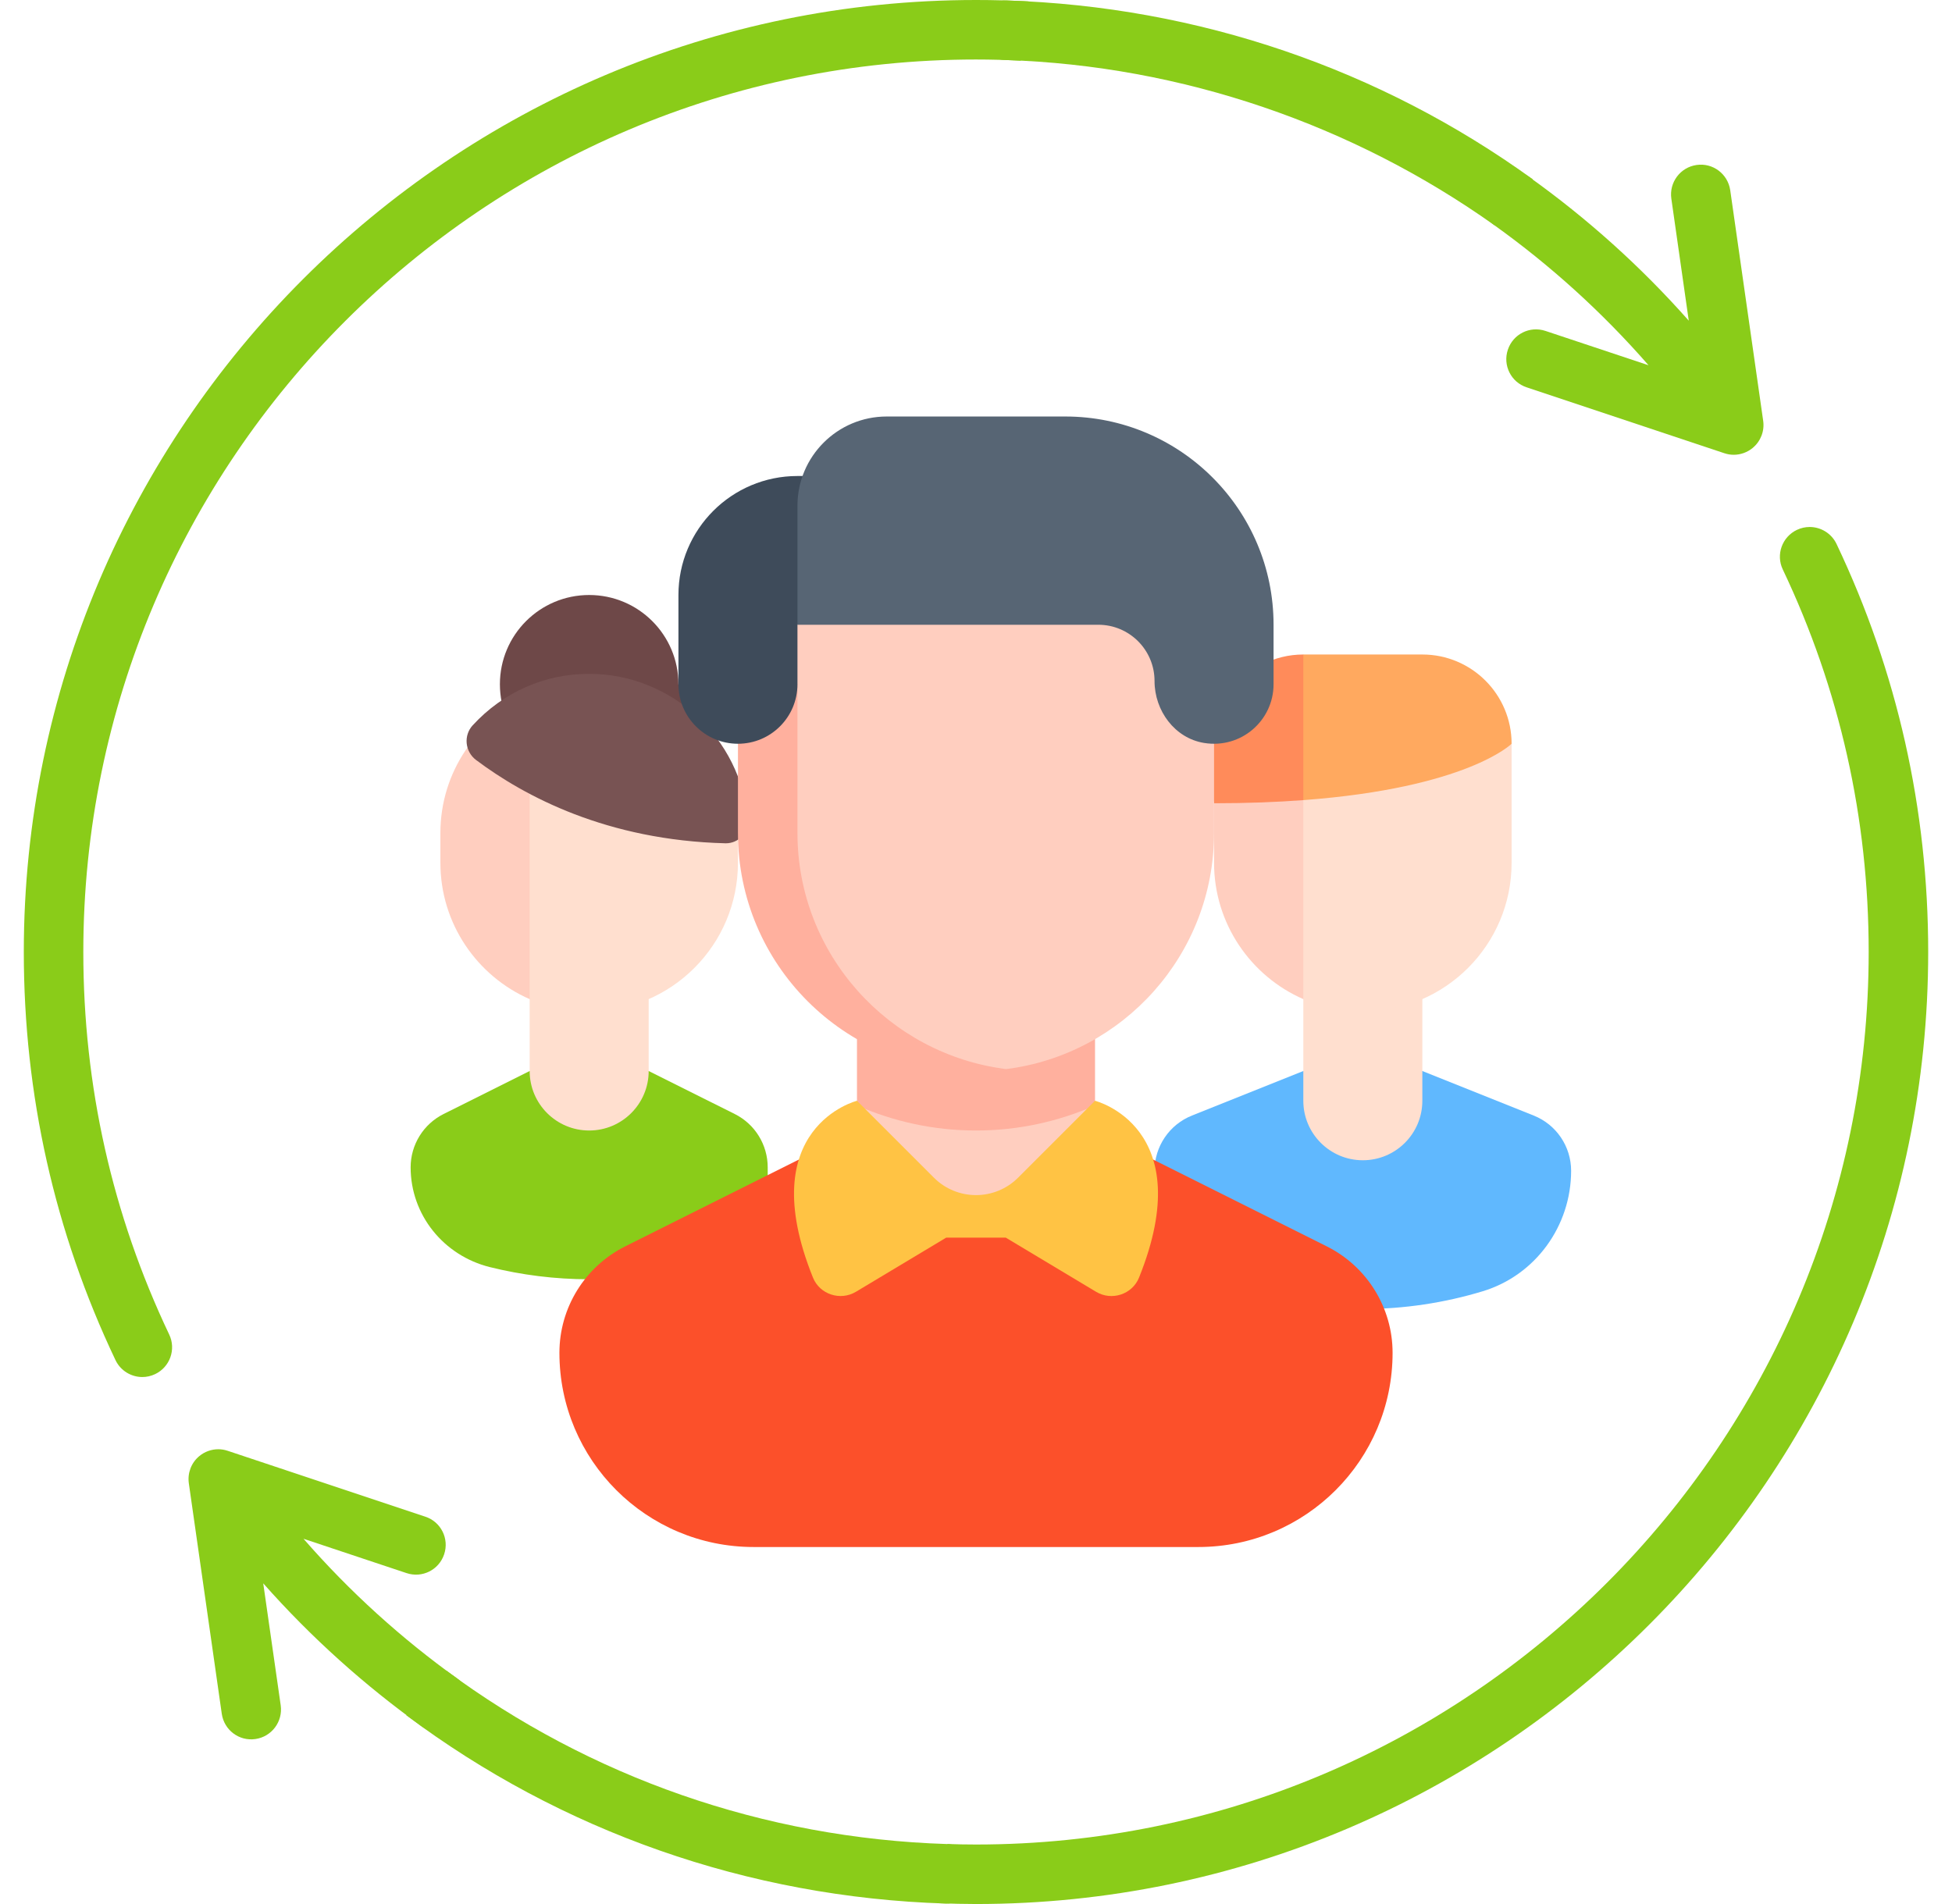 <svg width="41" height="40" viewBox="0 0 41 40" fill="none" xmlns="http://www.w3.org/2000/svg">
<g clip-path="url(#clip0_5494_46306)">
<path d="M32.214 23.436L29.875 22.5H27.375L25.036 23.436C24.561 23.625 24.25 24.085 24.25 24.596V26.32C25.538 27.066 27.029 27.5 28.625 27.5C29.5 27.5 30.344 27.369 31.14 27.128C32.25 26.793 33 25.756 33 24.596C33 24.085 32.689 23.625 32.214 23.436Z" fill="#60B8FE"/>
<path d="M27.375 20.625V23.125C27.375 23.815 27.935 24.375 28.625 24.375C29.315 24.375 29.875 23.815 29.875 23.125V20.625H27.375Z" fill="#FFDFCF"/>
<path d="M26.906 15.625L27.375 20.99C27.758 21.157 28.18 21.25 28.625 21.25C30.351 21.25 31.75 19.851 31.75 18.125V15.625H26.906Z" fill="#FFDFCF"/>
<path d="M27.375 16.25H25.5V18.125C25.5 19.406 26.272 20.507 27.375 20.99V16.25Z" fill="#FFCEBF"/>
<path d="M29.875 13.75H27.375L25.5 15.625V16.25L27.375 16.809C30.823 16.552 31.75 15.625 31.75 15.625C31.75 14.589 30.91 13.75 29.875 13.75Z" fill="#FFA95F"/>
<path d="M25.168 15.625L25.5 16.875C26.198 16.875 26.816 16.851 27.375 16.809V13.75C26.759 13.75 26.212 14.047 25.87 14.506C25.638 14.818 25.168 15.206 25.168 15.625Z" fill="#FF8B5A"/>
<path d="M14.25 14.375C14.25 14.501 14.645 14.783 14.621 14.902C14.45 15.761 13.284 16.25 12.375 16.25C11.339 16.25 10.5 15.411 10.5 14.375C10.5 13.339 11.339 12.5 12.375 12.5C13.411 12.5 14.25 13.339 14.25 14.375Z" fill="#6E4848"/>
<path d="M15.434 23.404L13.625 22.5H11.125L9.316 23.404C8.893 23.616 8.625 24.049 8.625 24.523C8.625 25.522 9.317 26.377 10.287 26.619C10.955 26.785 11.654 26.875 12.375 26.875C13.719 26.875 14.987 26.563 16.125 26.022V24.523C16.125 24.049 15.857 23.616 15.434 23.404Z" fill="#8ACC19"/>
<path d="M11.125 20V22.5C11.125 23.19 11.685 23.75 12.375 23.75C13.065 23.75 13.625 23.19 13.625 22.5V20H11.125Z" fill="#FFDFCF"/>
<path d="M12.375 21.25C11.93 21.25 11.507 21.157 11.124 20.99L9.81 18.125V17.5C9.81 15.774 10.649 14.375 12.375 14.375C14.101 14.375 15.5 15.774 15.5 17.5V18.125C15.5 19.851 14.101 21.25 12.375 21.25Z" fill="#FFDFCF"/>
<path d="M11.125 14.639C10.022 15.121 9.25 16.219 9.25 17.5V18.125C9.25 19.406 10.022 20.507 11.125 20.99V14.639Z" fill="#FFCEBF"/>
<path d="M12.375 14.156C11.438 14.156 10.568 14.541 9.927 15.239C9.835 15.339 9.79 15.475 9.802 15.612C9.815 15.753 9.886 15.881 9.998 15.965C11.016 16.73 12.751 17.654 15.238 17.716H15.249C15.375 17.716 15.497 17.663 15.585 17.57C15.673 17.477 15.718 17.352 15.707 17.228C15.569 15.506 14.105 14.156 12.375 14.156Z" fill="#785353"/>
<path d="M27.868 26.184L20.5 22.5L13.132 26.184C12.285 26.608 11.75 27.473 11.75 28.42C11.75 30.673 13.577 32.5 15.83 32.5H19.875H21.125H25.17C27.423 32.5 29.25 30.673 29.25 28.42C29.25 27.473 28.715 26.608 27.868 26.184Z" fill="#FC502A"/>
<path d="M18 23.224H23V25.625H18V23.224Z" fill="#FFCEBF"/>
<path d="M18 23.224C18.766 23.561 19.611 23.75 20.5 23.75C21.389 23.75 22.234 23.561 23 23.224V21.25H18V23.224Z" fill="#FFB09E"/>
<path d="M20.476 22.459C17.714 22.459 15.969 20.261 15.969 17.5V12.5H25.5V17.5C25.5 20.048 23.595 22.15 21.131 22.46C20.924 22.487 20.689 22.459 20.476 22.459Z" fill="#FFCEBF"/>
<path d="M16.75 17.5V14.375H15.5V17.5C15.5 20.261 17.739 22.5 20.5 22.5C20.712 22.5 20.932 22.486 21.137 22.46C18.671 22.152 16.75 20.049 16.75 17.5Z" fill="#FFB09E"/>
<path d="M18 10H16.75C15.369 10 14.25 11.119 14.25 12.5V14.375C14.25 15.065 14.81 15.625 15.5 15.625C16.19 15.625 16.75 15.065 16.75 14.375V13.125L18 11.875V10Z" fill="#3E4B5A"/>
<path d="M16.75 10.625V13.125H23.069C23.721 13.125 24.25 13.654 24.25 14.306V14.308C24.25 14.931 24.675 15.508 25.29 15.608C26.073 15.735 26.75 15.134 26.75 14.375V13.125C26.75 10.709 24.791 8.75 22.375 8.75H18.625C17.59 8.75 16.75 9.589 16.75 10.625Z" fill="#576574"/>
<path d="M23 23.125L21.384 24.741C20.896 25.229 20.104 25.229 19.616 24.741L18 23.125C18 23.125 15.799 23.675 17.076 26.841C17.219 27.194 17.651 27.334 17.978 27.138L19.875 26H21.125L23.022 27.138C23.349 27.335 23.781 27.194 23.924 26.841C25.201 23.675 23 23.125 23 23.125Z" fill="#FFC344"/>
<path d="M21.604 0.03C21.238 0.01 20.87 0 20.5 0C9.472 0 0.5 8.972 0.5 20C0.5 22.999 1.148 25.884 2.425 28.572C2.532 28.797 2.756 28.929 2.99 28.929C3.08 28.929 3.171 28.909 3.258 28.868C3.569 28.72 3.703 28.347 3.554 28.036C2.357 25.516 1.75 22.812 1.75 20C1.75 9.661 10.161 1.25 20.5 1.25C20.815 1.25 21.128 1.259 21.44 1.274C21.498 0.86 21.566 0.447 21.604 0.03Z" fill="#8ACC19"/>
<path d="M32.194 3.766C29 1.457 25.176 0.136 21.14 0.01C20.79 -0.001 20.5 0.289 20.5 0.64C20.5 0.979 20.772 1.249 21.111 1.26C24.837 1.379 28.421 2.624 31.387 4.731C31.689 4.436 31.929 4.094 32.194 3.766Z" fill="#8ACC19"/>
<path d="M36.342 3.997C36.293 3.655 35.978 3.416 35.635 3.466C35.293 3.515 35.056 3.832 35.105 4.174L35.471 6.737C34.46 5.594 33.335 4.587 32.121 3.719C31.705 3.422 31.125 3.716 31.125 4.228C31.125 4.428 31.223 4.614 31.387 4.731C32.564 5.574 33.652 6.557 34.626 7.673L32.461 6.952C32.13 6.842 31.78 7.02 31.671 7.347C31.561 7.675 31.738 8.029 32.066 8.137L36.217 9.521C36.282 9.543 36.349 9.554 36.415 9.554C36.559 9.554 36.701 9.504 36.815 9.409C36.982 9.27 37.065 9.055 37.034 8.84L36.342 3.997Z" fill="#8ACC19"/>
<path d="M38.575 11.428C38.468 11.203 38.243 11.071 38.01 11.071C37.92 11.071 37.828 11.091 37.742 11.132C37.431 11.28 37.297 11.653 37.446 11.964C38.643 14.484 39.25 17.188 39.25 20C39.25 30.339 30.839 38.75 20.5 38.75C20.299 38.75 20.098 38.746 19.898 38.739C19.874 39.157 19.804 39.57 19.734 39.984C19.988 39.993 20.244 40 20.5 40C31.528 40 40.5 31.028 40.5 20C40.5 17.001 39.852 14.116 38.575 11.428Z" fill="#8ACC19"/>
<path d="M19.889 38.74C16.039 38.617 12.397 37.334 9.372 35.095C9.125 35.435 8.826 35.731 8.533 36.034C11.781 38.468 15.708 39.86 19.86 39.99C20.21 40.001 20.5 39.711 20.5 39.36C20.5 39.021 20.228 38.751 19.889 38.74Z" fill="#8ACC19"/>
<path d="M4.658 36.003C4.707 36.345 5.022 36.584 5.365 36.534C5.707 36.485 5.944 36.168 5.896 35.826L5.529 33.263C6.54 34.406 7.665 35.413 8.879 36.281C9.295 36.578 9.875 36.284 9.875 35.772C9.875 35.572 9.777 35.386 9.613 35.269C8.436 34.426 7.348 33.443 6.375 32.327L8.539 33.048C8.87 33.158 9.22 32.98 9.329 32.653C9.439 32.325 9.262 31.971 8.934 31.863L4.783 30.479C4.718 30.457 4.652 30.446 4.585 30.446C4.441 30.446 4.299 30.496 4.185 30.591C4.018 30.73 3.936 30.945 3.966 31.16L4.658 36.003Z" fill="#8ACC19"/>
</g>
<defs>
<clipPath id="clip0_5494_46306">
<rect width="40" height="40" fill="white" transform="translate(0.5)"/>
</clipPath>
</defs>
</svg>
